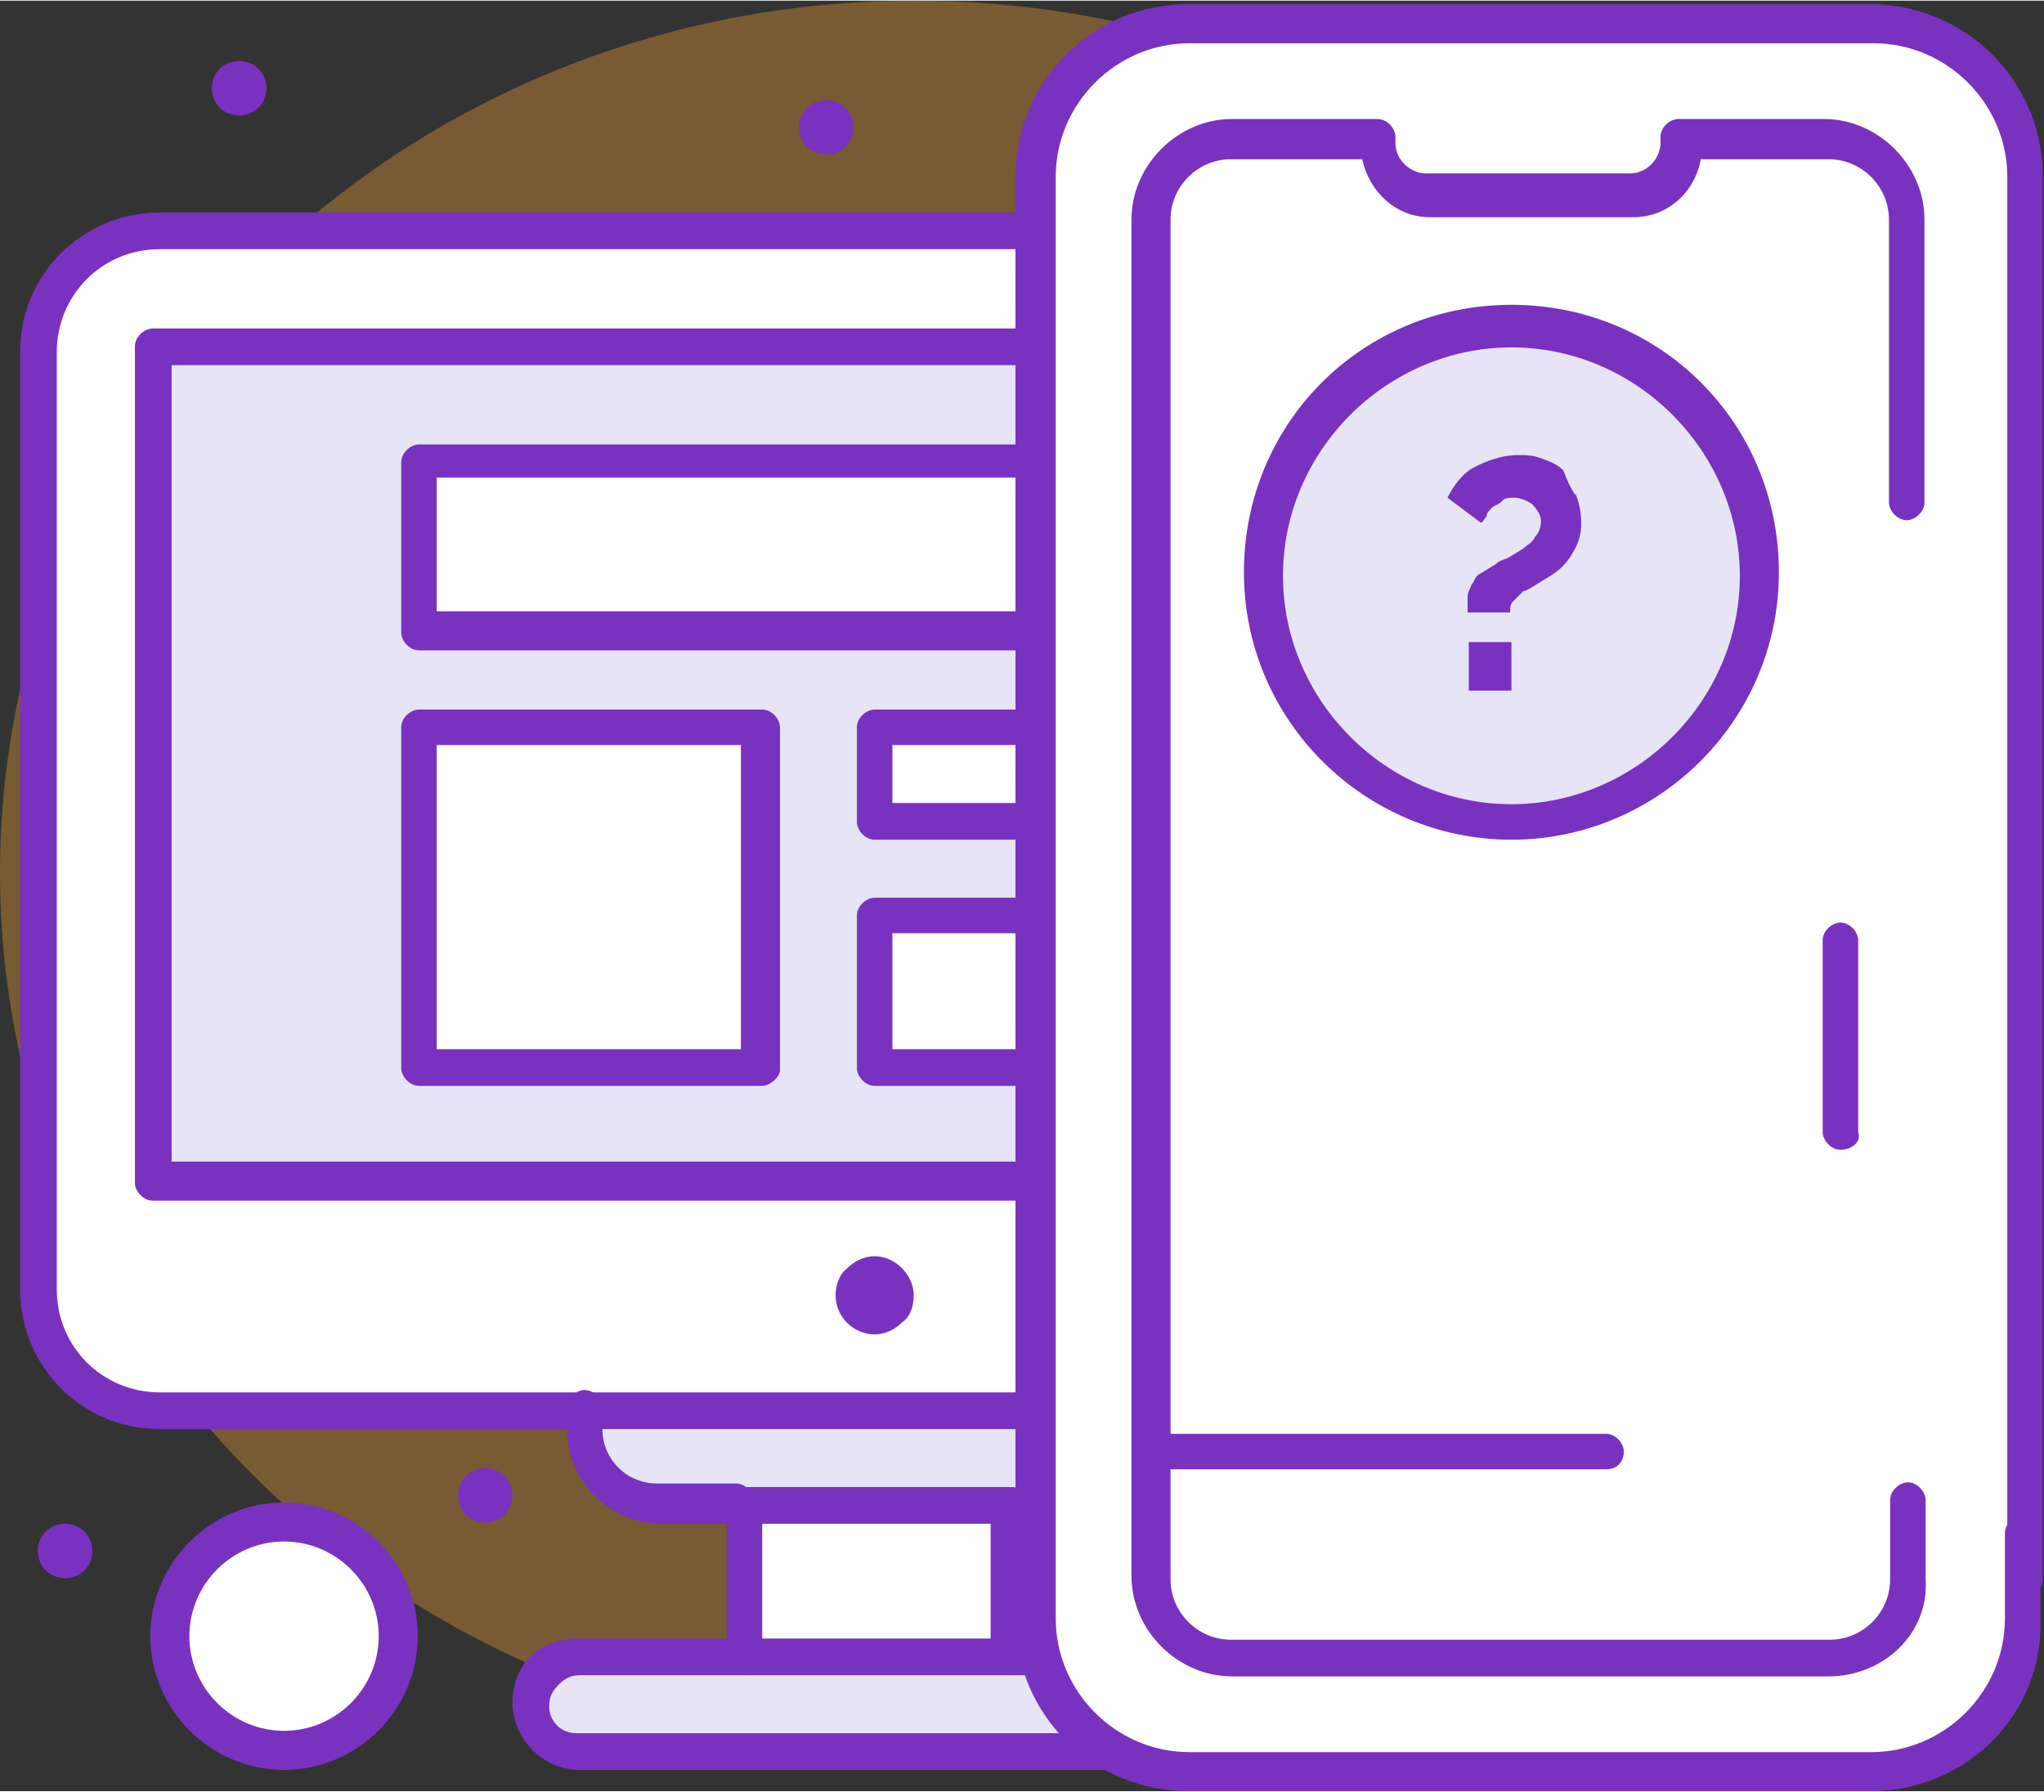 <?xml version="1.0" encoding="UTF-8"?>
<!DOCTYPE svg PUBLIC "-//W3C//DTD SVG 1.1//EN" "http://www.w3.org/Graphics/SVG/1.1/DTD/svg11.dtd">
<!-- Creator: CorelDRAW 2021 (64-Bit) -->
<svg xmlns="http://www.w3.org/2000/svg" xml:space="preserve" width="0.941in" height="0.825in" version="1.1" style="shape-rendering:geometricPrecision; text-rendering:geometricPrecision; image-rendering:optimizeQuality; fill-rule:evenodd; clip-rule:evenodd"
viewBox="0 0 17.27 15.13"
 xmlns:xlink="http://www.w3.org/1999/xlink"
 xmlns:xodm="http://www.corel.com/coreldraw/odm/2003">
 <rect x="0" y="0" width="17.27" height="15.13" fill="#333333" stroke="none"/>
 <defs>
  <style type="text/css">
   <![CDATA[
    .fil3 {fill:#7932C0;fill-rule:nonzero}
    .fil2 {fill:#E6E4F5;fill-rule:nonzero}
    .fil1 {fill:white;fill-rule:nonzero}
    .fil4 {fill:white;fill-rule:nonzero}
    .fil0 {fill:#FEA92F;fill-opacity:0.341}
   ]]>
  </style>
 </defs>
 <g id="Layer_x0020_1">
  <path class="fil0" d="M7.73 0c-4.27,0 -7.73,3.3 -7.73,7.37 0,4.07 3.46,7.37 7.73,7.37 4.27,0 7.73,-3.3 7.73,-7.37 0,-4.07 -3.46,-7.37 -7.73,-7.37z"/>
  <g id="_1464916435344">
   <path class="fil1" d="M14.46 2.97l0 7.92c0,0.57 -0.46,1.03 -1.03,1.03 -1.23,0 -11.72,0 -12.08,0 -0.57,0 -1.03,-0.46 -1.03,-1.03l0 -7.92c0,-0.57 0.46,-1.03 1.03,-1.03 0.51,0 11.57,0 12.08,0 0.57,0 1.03,0.46 1.03,1.03z"/>
   <path class="fil2" d="M13.51 9.99l-12.21 0 0 -7.07c0.69,0 11.54,0 12.21,0 0,0.39 0,6.66 0,7.07z"/>
   <polygon class="fil1" points="7.39,9.01 11.58,9.01 11.58,7.73 7.39,7.73 "/>
   <polygon class="fil1" points="7.39,6.93 11.58,6.93 11.58,6.13 7.39,6.13 "/>
   <polygon class="fil1" points="3.53,9.01 6.44,9.01 6.44,6.13 3.53,6.13 "/>
   <polygon class="fil1" points="3.53,5.31 11.58,5.31 11.58,3.87 3.53,3.87 "/>
   <path class="fil1" d="M2.4 12.89c0.53,0 0.95,0.43 0.95,0.95 0,0.53 -0.43,0.95 -0.95,0.95 -0.53,0 -0.95,-0.43 -0.95,-0.95 0,-0.53 0.43,-0.95 0.95,-0.95z"/>
   <path class="fil2" d="M9.88 14c0.23,0 0.41,0.18 0.41,0.41 0,0.23 -0.18,0.41 -0.41,0.41l-4.99 0c-0.23,0 -0.41,-0.18 -0.41,-0.41 0,-0.23 0.18,-0.41 0.41,-0.41 1.03,0 3.91,0 4.99,0z"/>
   <path class="fil2" d="M9.8 11.92l0 0.18c0,0.33 -0.28,0.62 -0.62,0.62 -0.41,0 -3.11,0 -3.57,0 -0.33,0 -0.62,-0.28 -0.62,-0.62l0 -0.18 4.81 0z"/>
   <polygon class="fil1" points="6.26,14 8.52,14 8.52,12.71 6.26,12.71 "/>
   <path class="fil3" d="M13.89 13.2c0.13,0 0.23,0.1 0.23,0.23 0,0.13 -0.1,0.23 -0.23,0.23 -0.13,0 -0.23,-0.1 -0.23,-0.23 0,-0.13 0.1,-0.23 0.23,-0.23z"/>
   <path class="fil3" d="M13.58 0.51c0.13,0 0.23,0.1 0.23,0.23 0,0.13 -0.1,0.23 -0.23,0.23 -0.13,0 -0.23,-0.1 -0.23,-0.23 0,-0.13 0.1,-0.23 0.23,-0.23z"/>
   <path class="fil3" d="M11.81 13.36c0.13,0 0.23,0.1 0.23,0.23 0,0.13 -0.1,0.23 -0.23,0.23 -0.13,0 -0.23,-0.1 -0.23,-0.23 0,-0.13 0.1,-0.23 0.23,-0.23z"/>
   <path class="fil3" d="M7.62 10.71c0.05,0.05 0.1,0.13 0.1,0.23 0,0.1 -0.03,0.18 -0.1,0.23 -0.05,0.05 -0.13,0.1 -0.23,0.1 -0.18,0 -0.33,-0.15 -0.33,-0.33 0,-0.08 0.03,-0.18 0.1,-0.23 0.05,-0.05 0.13,-0.1 0.23,-0.1 0.1,0 0.18,0.05 0.23,0.1z"/>
   <path class="fil3" d="M6.98 0.84c0.13,0 0.23,0.1 0.23,0.23 0,0.13 -0.1,0.23 -0.23,0.23 -0.13,0 -0.23,-0.1 -0.23,-0.23 0,-0.13 0.1,-0.23 0.23,-0.23z"/>
   <path class="fil3" d="M4.1 12.4c0.13,0 0.23,0.1 0.23,0.23 0,0.13 -0.1,0.23 -0.23,0.23 -0.13,0 -0.23,-0.1 -0.23,-0.23 0,-0.13 0.1,-0.23 0.23,-0.23z"/>
   <path class="fil3" d="M2.02 0.51c0.13,0 0.23,0.1 0.23,0.23 0,0.13 -0.1,0.23 -0.23,0.23 -0.13,0 -0.23,-0.1 -0.23,-0.23 0,-0.13 0.1,-0.23 0.23,-0.23z"/>
   <path class="fil3" d="M0.55 12.87c0.13,0 0.23,0.1 0.23,0.23 0,0.13 -0.1,0.23 -0.23,0.23 -0.13,0 -0.23,-0.1 -0.23,-0.23 0,-0.13 0.1,-0.23 0.23,-0.23z"/>
   <path class="fil3" d="M6.26 12.87l-0.67 0c-0.44,0 -0.8,-0.36 -0.8,-0.8l0 -0.18c0,-0.08 0.08,-0.15 0.15,-0.15 0.08,0 0.15,0.08 0.15,0.15l0 0.18c0,0.26 0.21,0.46 0.46,0.46l0.67 0c0.08,0 0.15,0.08 0.15,0.15 0,0.08 -0.03,0.18 -0.13,0.18z"/>
   <path class="fil3" d="M9.16 12.87l-0.67 0c-0.08,0 -0.15,-0.08 -0.15,-0.15 0,-0.08 0.08,-0.15 0.15,-0.15l0.67 0c0.26,0 0.46,-0.21 0.46,-0.46l0 -0.18c0,-0.08 0.08,-0.15 0.15,-0.15 0.08,0 0.15,0.08 0.15,0.15l0 0.18c0.03,0.41 -0.33,0.77 -0.77,0.77z"/>
   <path class="fil3" d="M8.52 14.15c-0.08,0 -0.15,-0.08 -0.15,-0.15l0 -1.13 -1.93 0 0 1.13c0,0.08 -0.08,0.15 -0.15,0.15 -0.08,0 -0.15,-0.08 -0.15,-0.15l0 -1.29c0,-0.08 0.08,-0.15 0.15,-0.15l2.26 0c0.08,0 0.15,0.08 0.15,0.15l0 1.29c-0.03,0.08 -0.1,0.15 -0.18,0.15z"/>
   <path class="fil3" d="M4.9 14.15c-0.08,0 -0.13,0.03 -0.18,0.08 -0.05,0.05 -0.08,0.1 -0.08,0.18 0,0.13 0.1,0.23 0.23,0.23l4.99 0c0.08,0 0.13,-0.03 0.18,-0.08 0.05,-0.05 0.08,-0.1 0.08,-0.18 0,-0.13 -0.1,-0.23 -0.23,-0.23l-4.99 0 0 0zm4.99 0.8l-4.99 0c-0.31,0 -0.57,-0.26 -0.57,-0.57 0,-0.15 0.05,-0.28 0.15,-0.39 0.1,-0.1 0.26,-0.15 0.39,-0.15l4.99 0c0.31,0 0.57,0.26 0.57,0.57 0,0.15 -0.05,0.28 -0.15,0.39 -0.1,0.1 -0.23,0.15 -0.39,0.15z"/>
   <path class="fil3" d="M2.4 13.02c-0.44,0 -0.8,0.36 -0.8,0.8 0,0.44 0.36,0.8 0.8,0.8 0.44,0 0.8,-0.36 0.8,-0.8 0,-0.44 -0.36,-0.8 -0.8,-0.8zm0 1.93c-0.62,0 -1.13,-0.51 -1.13,-1.13 0,-0.62 0.51,-1.13 1.13,-1.13 0.62,0 1.13,0.51 1.13,1.13 0,0.62 -0.51,1.13 -1.13,1.13z"/>
   <path class="fil3" d="M1.45 9.81l11.9 0 0 -6.73 -11.9 0 0 6.73zm12.05 0.33l-12.21 0c-0.08,0 -0.15,-0.08 -0.15,-0.15l0 -7.07c0,-0.08 0.08,-0.15 0.15,-0.15l12.21 0c0.08,0 0.15,0.08 0.15,0.15l0 7.07c0,0.08 -0.08,0.15 -0.15,0.15z"/>
   <path class="fil3" d="M1.35 2.1c-0.49,0 -0.87,0.39 -0.87,0.87l0 7.92c0,0.49 0.39,0.87 0.87,0.87l12.08 0c0.49,0 0.87,-0.39 0.87,-0.87l0 -7.92c0,-0.49 -0.39,-0.87 -0.87,-0.87l-12.08 0zm12.08 9.97l-12.08 0c-0.67,0 -1.18,-0.54 -1.18,-1.18l0 -7.92c0,-0.67 0.54,-1.18 1.18,-1.18l12.08 0c0.67,0 1.18,0.54 1.18,1.18l0 7.92c0,0.64 -0.51,1.18 -1.18,1.18z"/>
   <path class="fil3" d="M3.69 5.16l7.71 0 0 -1.13 -7.71 0 0 1.13zm7.89 0.33l-8.04 0c-0.08,0 -0.15,-0.08 -0.15,-0.15l0 -1.44c0,-0.08 0.08,-0.15 0.15,-0.15l8.04 0c0.08,0 0.15,0.08 0.15,0.15l0 1.44c0,0.08 -0.08,0.15 -0.15,0.15z"/>
   <path class="fil3" d="M3.69 8.86l2.57 0 0 -2.57 -2.57 0 0 2.57zm2.75 0.31l-2.9 0c-0.08,0 -0.15,-0.08 -0.15,-0.15l0 -2.88c0,-0.08 0.08,-0.15 0.15,-0.15l2.9 0c0.08,0 0.15,0.08 0.15,0.15l0 2.9c0,0.05 -0.08,0.13 -0.15,0.13z"/>
   <path class="fil3" d="M7.54 6.78l3.86 0 0 -0.49 -3.86 0 0 0.49zm4.04 0.31l-4.19 0c-0.08,0 -0.15,-0.08 -0.15,-0.15l0 -0.8c0,-0.08 0.08,-0.15 0.15,-0.15l4.19 0c0.08,0 0.15,0.08 0.15,0.15l0 0.8c0,0.08 -0.08,0.15 -0.15,0.15z"/>
   <path class="fil3" d="M7.54 8.86l3.86 0 0 -0.98 -3.86 0 0 0.98zm4.04 0.31l-4.19 0c-0.08,0 -0.15,-0.08 -0.15,-0.15l0 -1.29c0,-0.08 0.08,-0.15 0.15,-0.15l4.19 0c0.08,0 0.15,0.08 0.15,0.15l0 1.29c0,0.08 -0.08,0.15 -0.15,0.15z"/>
  </g>
  <path class="fil4" d="M15.83 0.2c-0.21,0 -5.55,0 -5.76,0 -0.72,0 -1.28,0.59 -1.28,1.29 0,0.54 0,10.51 0,12.18 0,0.72 0.59,1.28 1.28,1.28 0.21,0 5.55,0 5.76,0 0.72,0 1.29,-0.59 1.29,-1.28 0,-0.21 0,-12 0,-12.18 0,-0.72 -0.57,-1.29 -1.29,-1.29z"/>
  <path class="fil1" d="M15.47 1.15l-1.23 0 0 0.05c0,0.23 -0.18,0.41 -0.41,0.41l-1.72 0c-0.23,0 -0.41,-0.18 -0.41,-0.41l0 -0.05 -1.23 0c-0.39,0 -0.69,0.31 -0.69,0.69 0,0.67 0,10.82 0,11.49 0,0.39 0.31,0.69 0.69,0.69l5.06 0c0.39,0 0.69,-0.31 0.69,-0.69 0,-4.06 0,-7.45 0,-11.49 -0.08,-0.39 -0.39,-0.69 -0.75,-0.69z"/>
  <path class="fil2" d="M12.77 2.77c1.16,0 2.08,0.93 2.08,2.08 0,1.16 -0.93,2.08 -2.08,2.08 -1.16,0 -2.08,-0.93 -2.08,-2.08 0,-1.16 0.92,-2.08 2.08,-2.08z"/>
  <path class="fil3" d="M13.31 4.16c0.03,0.08 0.05,0.15 0.05,0.26 0,0.1 -0.03,0.18 -0.08,0.26 -0.05,0.08 -0.1,0.13 -0.18,0.18 -0.05,0.03 -0.08,0.05 -0.13,0.08 -0.05,0.03 -0.08,0.05 -0.1,0.05 -0.03,0.03 -0.05,0.05 -0.08,0.08 -0.03,0.03 -0.03,0.05 -0.03,0.1l-0.36 0c0,-0.05 0,-0.08 0,-0.13 0,-0.05 0.03,-0.08 0.03,-0.1 0.03,-0.03 0.03,-0.08 0.08,-0.1 0.05,-0.03 0.08,-0.05 0.13,-0.08 0.03,-0.03 0.05,-0.03 0.1,-0.05 0.05,-0.03 0.08,-0.05 0.13,-0.08 0.03,-0.03 0.08,-0.05 0.1,-0.1 0.03,-0.03 0.05,-0.08 0.05,-0.13 0,-0.05 -0.03,-0.1 -0.08,-0.15 -0.05,-0.03 -0.1,-0.05 -0.15,-0.05 -0.03,0 -0.08,0 -0.1,0.03 -0.03,0.03 -0.05,0.03 -0.08,0.05 -0.03,0.03 -0.05,0.05 -0.05,0.08 -0.03,0.03 -0.03,0.05 -0.05,0.05l-0.28 -0.21c0.05,-0.1 0.13,-0.21 0.23,-0.26 0.1,-0.05 0.23,-0.1 0.36,-0.1 0.08,0 0.13,0 0.21,0.03 0.08,0.03 0.13,0.05 0.18,0.1 0.03,0.08 0.05,0.13 0.1,0.21z"/>
  <polygon class="fil3" points="12.41,5.83 12.77,5.83 12.77,5.42 12.41,5.42 "/>
  <path class="fil3" d="M15.47 14.16l-5.06 0c-0.46,0 -0.85,-0.39 -0.85,-0.85l0 -11.46c0,-0.46 0.39,-0.85 0.85,-0.85l1.23 0c0.08,0 0.15,0.08 0.15,0.15l0 0.05c0,0.15 0.13,0.26 0.26,0.26l1.72 0c0.15,0 0.26,-0.13 0.26,-0.26l0 -0.05c0,-0.08 0.08,-0.15 0.15,-0.15l1.23 0c0.46,0 0.85,0.39 0.85,0.85l0 2.39c0,0.08 -0.08,0.15 -0.15,0.15 -0.08,0 -0.15,-0.08 -0.15,-0.15l0 -2.39c0,-0.28 -0.23,-0.51 -0.51,-0.51l-1.08 0c-0.05,0.28 -0.28,0.49 -0.57,0.49l-1.72 0c-0.28,0 -0.51,-0.21 -0.57,-0.49l-1.11 0c-0.28,0 -0.51,0.23 -0.51,0.51l0 11.49c0,0.28 0.23,0.51 0.51,0.51l5.06 0c0.28,0 0.51,-0.23 0.51,-0.51l0 -0.67c0,-0.08 0.08,-0.15 0.15,-0.15 0.08,0 0.15,0.08 0.15,0.15l0 0.67c0.03,0.46 -0.36,0.82 -0.82,0.82z"/>
  <path class="fil3" d="M15.8 15.13l-5.76 0c-0.8,0 -1.46,-0.64 -1.46,-1.46l0 -12.18c0,-0.8 0.64,-1.46 1.46,-1.46l5.76 0c0.8,0 1.46,0.64 1.46,1.46l0 11.85c0,0.08 -0.08,0.15 -0.15,0.15l0 0c-0.08,0 -0.15,-0.08 -0.15,-0.15l0 -11.85c0,-0.62 -0.51,-1.13 -1.13,-1.13l-5.78 0c-0.62,0 -1.13,0.51 -1.13,1.13l0 12.18c0,0.62 0.51,1.13 1.13,1.13l5.76 0c0.62,0 1.13,-0.51 1.13,-1.13l0 -0.72c0,-0.08 0.08,-0.15 0.15,-0.15l0 0c0.08,0 0.15,0.08 0.15,0.15l0 0.72c0.03,0.8 -0.62,1.46 -1.44,1.46z"/>
  <path class="fil3" d="M15.55 9.71c-0.08,0 -0.15,-0.08 -0.15,-0.15l0 -1.62c0,-0.08 0.08,-0.15 0.15,-0.15 0.08,0 0.15,0.08 0.15,0.15l0 1.62c0.03,0.08 -0.05,0.15 -0.15,0.15z"/>
  <path class="fil3" d="M12.77 2.93c-1.05,0 -1.93,0.87 -1.93,1.93 0,1.05 0.87,1.93 1.93,1.93 1.05,0 1.93,-0.87 1.93,-1.93 0,-1.05 -0.87,-1.93 -1.93,-1.93zm0 4.16c-1.23,0 -2.26,-1 -2.26,-2.26 0,-1.26 1,-2.26 2.26,-2.26 1.26,0 2.26,1 2.26,2.26 0,1.26 -1.03,2.26 -2.26,2.26z"/>
  <path class="fil3" d="M13.57 12.41l-3.86 0c-0.08,0 -0.15,-0.08 -0.15,-0.15 0,-0.08 0.08,-0.15 0.15,-0.15l3.86 0c0.08,0 0.15,0.08 0.15,0.15 0,0.08 -0.05,0.15 -0.15,0.15z"/>
 </g>
</svg>
